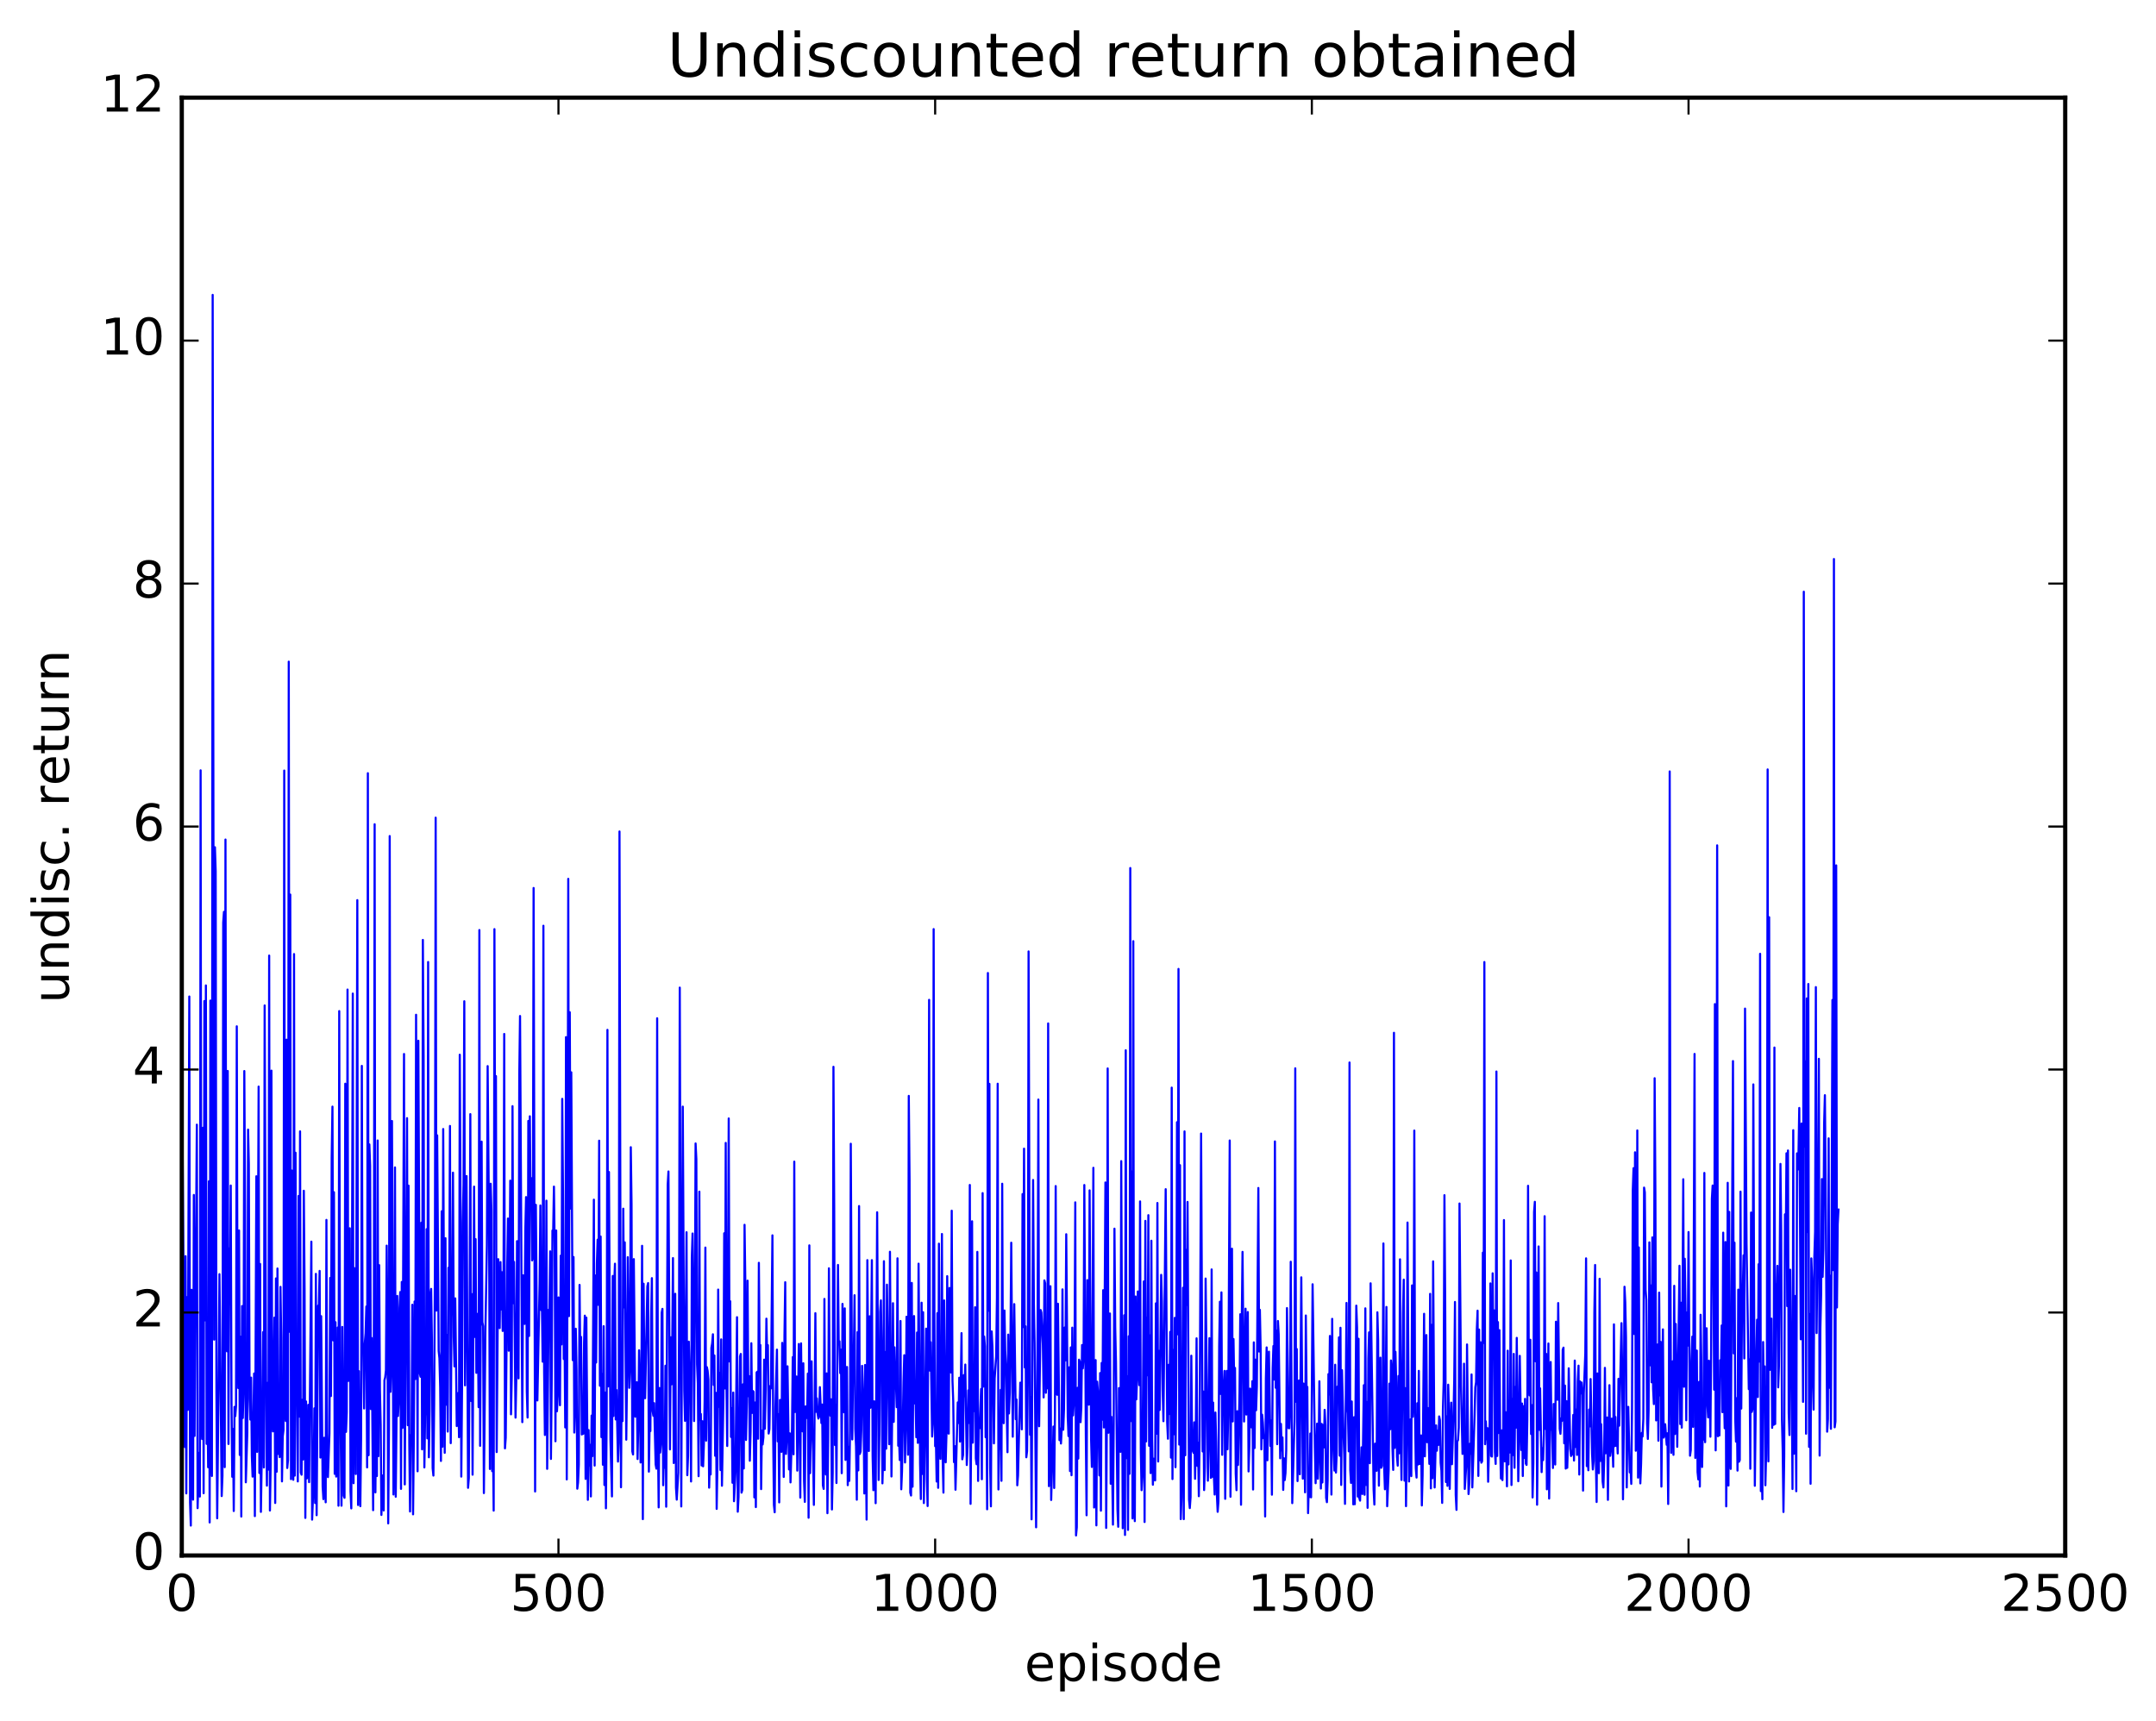 <?xml version="1.0" encoding="utf-8" standalone="no"?>
<!DOCTYPE svg PUBLIC "-//W3C//DTD SVG 1.1//EN"
  "http://www.w3.org/Graphics/SVG/1.1/DTD/svg11.dtd">
<!-- Created with matplotlib (http://matplotlib.org/) -->
<svg height="408pt" version="1.1" viewBox="0 0 511 408" width="511pt" xmlns="http://www.w3.org/2000/svg" xmlns:xlink="http://www.w3.org/1999/xlink">
 <defs>
  <style type="text/css">
*{stroke-linecap:butt;stroke-linejoin:round;stroke-miterlimit:100000;}
  </style>
 </defs>
 <g id="figure_1">
  <g id="patch_1">
   <path d="M 0 408.169 
L 511.954 408.169 
L 511.954 0 
L 0 0 
z
" style="fill:#ffffff;"/>
  </g>
  <g id="axes_1">
   <g id="patch_2">
    <path d="M 43.084 368.742 
L 489.484 368.742 
L 489.484 23.142 
L 43.084 23.142 
z
" style="fill:#ffffff;"/>
   </g>
   <g id="line2d_1">
    <path clip-path="url(#pbbd7b6ceab)" d="M 43.084 356.808 
L 43.262 270.829 
L 43.798 343.037 
L 43.977 297.787 
L 44.155 354.028 
L 44.334 307.497 
L 44.512 334.237 
L 44.869 236.233 
L 45.048 356.141 
L 45.226 361.654 
L 45.405 305.769 
L 45.584 347.628 
L 45.762 355.506 
L 45.941 283.28 
L 46.119 340.396 
L 46.298 303.954 
L 46.476 290.571 
L 46.655 266.617 
L 46.834 357.526 
L 47.191 344.405 
L 47.369 354.771 
L 47.548 182.616 
L 47.726 335.434 
L 47.905 341.133 
L 48.083 267.352 
L 48.262 353.988 
L 48.441 237.312 
L 48.619 313.013 
L 48.798 233.609 
L 48.976 342.282 
L 49.155 328.593 
L 49.333 347.826 
L 49.512 280.034 
L 49.69 360.91 
L 49.869 237.204 
L 50.048 342.426 
L 50.226 349.895 
L 50.405 69.909 
L 50.762 317.573 
L 50.94 200.85 
L 51.119 206.573 
L 51.298 329.89 
L 51.476 359.935 
L 51.833 324.529 
L 52.012 302.053 
L 52.547 354.658 
L 52.726 349.794 
L 52.905 218.715 
L 53.083 216.16 
L 53.262 347.797 
L 53.44 199.024 
L 53.619 301.02 
L 53.797 320.341 
L 53.976 253.886 
L 54.154 342.31 
L 54.333 295.957 
L 54.512 309.128 
L 54.69 281.042 
L 54.869 332.663 
L 55.047 350.086 
L 55.226 338.748 
L 55.404 358.201 
L 55.583 333.521 
L 55.762 335.717 
L 55.94 333.401 
L 56.119 243.301 
L 56.297 317.241 
L 56.476 329.05 
L 56.654 291.69 
L 56.833 344.917 
L 57.011 316.873 
L 57.19 359.515 
L 57.369 309.612 
L 57.547 336.15 
L 57.726 329.739 
L 57.904 253.903 
L 58.083 286.669 
L 58.261 351.395 
L 58.618 339.606 
L 58.797 267.784 
L 58.976 275.919 
L 59.154 331.604 
L 59.333 336.527 
L 59.511 326.578 
L 59.69 345.153 
L 59.868 350.053 
L 60.226 325.605 
L 60.404 359.41 
L 60.761 278.85 
L 60.94 344.186 
L 61.297 257.59 
L 61.475 349.186 
L 61.654 299.639 
L 61.833 358.407 
L 62.19 336.035 
L 62.368 315.793 
L 62.547 347.885 
L 62.725 238.352 
L 63.082 332.435 
L 63.261 352.184 
L 63.44 327.8 
L 63.618 348.384 
L 63.797 226.531 
L 63.975 358.082 
L 64.154 346.956 
L 64.332 253.808 
L 64.511 334.839 
L 64.69 339.326 
L 65.047 312.357 
L 65.225 356.299 
L 65.404 303.068 
L 65.582 348.884 
L 65.761 300.713 
L 65.939 344.671 
L 66.118 337.887 
L 66.297 345.422 
L 66.475 305.069 
L 66.654 317.097 
L 66.832 351.179 
L 67.011 340.529 
L 67.189 339.042 
L 67.368 182.672 
L 67.546 334.346 
L 67.725 336.853 
L 67.904 246.465 
L 68.082 348.006 
L 68.261 346.147 
L 68.439 156.855 
L 68.618 315.708 
L 68.796 212.065 
L 68.975 350.642 
L 69.154 277.481 
L 69.332 339.115 
L 69.511 350.803 
L 69.689 226.171 
L 69.868 349.812 
L 70.046 273.27 
L 70.225 332.123 
L 70.403 332.764 
L 70.582 351.187 
L 70.761 283.519 
L 70.939 335.824 
L 71.118 268.205 
L 71.296 349.074 
L 71.475 349.597 
L 71.653 331.813 
L 71.832 345.991 
L 72.01 282.284 
L 72.189 305.65 
L 72.368 359.839 
L 72.546 332.237 
L 72.725 350.475 
L 72.903 349.723 
L 73.082 333.034 
L 73.26 351.361 
L 73.796 294.349 
L 73.975 360.244 
L 74.332 351.176 
L 74.51 333.859 
L 74.689 356.308 
L 74.867 301.985 
L 75.046 359.195 
L 75.403 309.521 
L 75.582 309.322 
L 75.76 301.285 
L 75.939 345.525 
L 76.117 312.01 
L 76.474 352.418 
L 76.653 355.387 
L 76.832 340.839 
L 77.189 356.134 
L 77.367 289.194 
L 77.546 346.621 
L 77.724 350.156 
L 78.082 339.771 
L 78.26 302.949 
L 78.439 330.948 
L 78.617 274.429 
L 78.796 262.337 
L 78.974 317.76 
L 79.153 282.626 
L 79.331 349.393 
L 79.51 313.44 
L 79.689 350.043 
L 79.867 344.943 
L 80.046 314.699 
L 80.224 356.944 
L 80.403 239.689 
L 80.581 324.227 
L 80.938 356.942 
L 81.117 314.563 
L 81.474 354.577 
L 81.653 355.069 
L 81.831 256.91 
L 82.01 339.444 
L 82.188 334.858 
L 82.367 234.586 
L 82.546 327.364 
L 82.724 323.028 
L 82.903 291.177 
L 83.081 353.529 
L 83.26 357.579 
L 83.617 235.538 
L 83.795 351.604 
L 83.974 300.611 
L 84.331 349.429 
L 84.688 213.386 
L 84.867 356.776 
L 85.045 325.041 
L 85.402 357.06 
L 85.581 341.2 
L 85.76 252.683 
L 85.938 318.143 
L 86.117 320.368 
L 86.295 333.897 
L 86.474 318.223 
L 86.652 316.05 
L 86.831 309.722 
L 87.01 347.865 
L 87.188 183.298 
L 87.367 344.969 
L 87.545 271.297 
L 87.724 276.369 
L 87.902 334.031 
L 88.081 317.186 
L 88.438 358.004 
L 88.617 310.589 
L 88.795 195.399 
L 88.974 353.794 
L 89.152 332.055 
L 89.331 349.912 
L 89.509 270.361 
L 89.688 345.192 
L 89.866 299.914 
L 90.045 329.375 
L 90.224 337.655 
L 90.402 359.129 
L 90.581 349.764 
L 90.938 358.068 
L 91.116 327.213 
L 91.295 326.513 
L 91.474 324.86 
L 91.652 295.293 
L 91.831 314.597 
L 92.009 361.134 
L 92.188 338.72 
L 92.366 198.2 
L 92.545 329.939 
L 92.723 323.706 
L 92.902 265.75 
L 93.259 354.282 
L 93.438 344.376 
L 93.616 276.75 
L 93.795 354.811 
L 93.973 337.379 
L 94.152 307.212 
L 94.33 335.686 
L 94.509 331.98 
L 94.688 310.085 
L 94.866 306.3 
L 95.045 352.954 
L 95.223 303.906 
L 95.402 338.493 
L 95.759 249.864 
L 95.938 351.898 
L 96.473 265.066 
L 96.652 337.856 
L 96.83 281.068 
L 97.009 342.364 
L 97.187 358.317 
L 97.366 340.231 
L 97.545 340.084 
L 97.723 309.309 
L 97.902 358.987 
L 98.08 341.07 
L 98.259 308.543 
L 98.437 326.92 
L 98.616 240.561 
L 98.973 348.778 
L 99.152 246.714 
L 99.509 325.601 
L 99.687 326.373 
L 99.866 289.847 
L 100.044 343.581 
L 100.223 222.82 
L 100.402 250.425 
L 100.58 347.871 
L 100.759 335.52 
L 100.937 334.734 
L 101.116 291.387 
L 101.294 340.981 
L 101.473 228.051 
L 101.651 345.464 
L 101.83 334.541 
L 102.009 307.018 
L 102.187 305.548 
L 102.366 317.507 
L 102.544 348.054 
L 102.723 349.802 
L 102.901 332.756 
L 103.08 300.742 
L 103.258 193.834 
L 103.437 310.685 
L 103.616 269.147 
L 103.973 320.275 
L 104.151 321.986 
L 104.33 328.826 
L 104.508 346.332 
L 104.687 287.147 
L 104.866 342.964 
L 105.044 267.65 
L 105.401 344.404 
L 105.58 293.535 
L 105.758 332.995 
L 105.937 316.476 
L 106.115 339.371 
L 106.294 300.536 
L 106.473 305.923 
L 106.651 266.921 
L 106.83 342.114 
L 107.008 312.196 
L 107.187 303.952 
L 107.365 277.991 
L 107.544 316.925 
L 107.722 323.919 
L 107.901 307.798 
L 108.258 338.06 
L 108.615 330.221 
L 108.794 340.701 
L 108.972 250.036 
L 109.151 285.347 
L 109.33 350.041 
L 109.508 329.258 
L 109.687 289.798 
L 109.865 280.745 
L 110.044 237.36 
L 110.222 328.416 
L 110.579 278.791 
L 110.937 352.702 
L 111.115 350.382 
L 111.294 317.657 
L 111.472 264.117 
L 111.651 332.12 
L 111.829 306.781 
L 112.008 349.59 
L 112.365 281.302 
L 112.544 316.933 
L 112.722 293.748 
L 112.901 325.445 
L 113.079 311.455 
L 113.258 314.505 
L 113.436 333.578 
L 113.615 220.477 
L 113.794 342.745 
L 114.151 270.639 
L 114.329 313.433 
L 114.508 314.394 
L 114.686 353.952 
L 115.043 315.648 
L 115.401 295.263 
L 115.579 252.733 
L 115.936 294.408 
L 116.115 348.242 
L 116.293 280.618 
L 116.472 286.704 
L 116.65 348.747 
L 116.829 340.879 
L 117.008 358.108 
L 117.186 220.26 
L 117.365 283.514 
L 117.543 255.095 
L 117.722 344.227 
L 118.079 298.498 
L 118.258 314.022 
L 118.436 314.836 
L 118.615 299.184 
L 118.793 310.43 
L 118.972 301.594 
L 119.15 315.523 
L 119.329 310.51 
L 119.507 245.114 
L 119.686 343.351 
L 119.865 340.83 
L 120.222 300.071 
L 120.4 288.862 
L 120.579 320.205 
L 120.757 305.524 
L 120.936 279.89 
L 121.114 335.283 
L 121.293 326.301 
L 121.472 262.23 
L 121.65 308.94 
L 121.829 299.149 
L 122.186 336.061 
L 122.364 327.211 
L 122.543 294.228 
L 122.722 303.311 
L 122.9 326.761 
L 123.079 254.739 
L 123.257 240.86 
L 123.614 305.861 
L 123.793 337.135 
L 123.971 302.321 
L 124.15 302.668 
L 124.329 313.847 
L 124.507 291.717 
L 124.686 283.784 
L 124.864 329.865 
L 125.043 336.042 
L 125.221 265.729 
L 125.4 316.703 
L 125.578 264.631 
L 125.757 286.463 
L 125.936 279.296 
L 126.114 298.792 
L 126.293 298.15 
L 126.471 210.509 
L 126.828 353.572 
L 127.007 285.62 
L 127.364 332.001 
L 127.9 304.156 
L 128.078 285.772 
L 128.257 310.576 
L 128.435 308.289 
L 128.614 322.796 
L 128.793 219.461 
L 128.971 325.226 
L 129.15 340.179 
L 129.328 322.386 
L 129.507 284.633 
L 129.685 348.206 
L 130.042 310.502 
L 130.221 310.807 
L 130.4 296.644 
L 130.578 345.855 
L 130.757 327.945 
L 130.935 291.71 
L 131.114 291.846 
L 131.292 281.298 
L 131.471 296.391 
L 131.65 341.663 
L 131.828 291.698 
L 132.007 334.561 
L 132.185 331.01 
L 132.364 307.575 
L 132.721 333.123 
L 132.899 297.676 
L 133.078 318.712 
L 133.257 260.498 
L 133.435 282.309 
L 133.614 322.168 
L 133.792 314.494 
L 133.971 338.388 
L 134.149 245.859 
L 134.328 350.712 
L 134.506 298.955 
L 134.685 208.342 
L 134.864 312 
L 135.042 239.96 
L 135.221 286.506 
L 135.399 254.203 
L 135.756 322.44 
L 135.935 297.988 
L 136.114 339.597 
L 136.292 333.599 
L 136.471 314.995 
L 136.649 324.739 
L 136.828 352.91 
L 137.006 351.401 
L 137.185 347.193 
L 137.363 304.604 
L 137.542 322.764 
L 137.721 316.936 
L 137.899 340.063 
L 138.078 338.617 
L 138.256 339.881 
L 138.435 318.238 
L 138.613 311.894 
L 138.792 350.595 
L 138.97 312.36 
L 139.328 355.554 
L 139.506 339.014 
L 139.685 347.407 
L 139.863 342.511 
L 140.042 354.745 
L 140.22 335.575 
L 140.399 345.196 
L 140.756 284.397 
L 140.935 347.431 
L 141.113 302.37 
L 141.292 322.999 
L 141.47 299.557 
L 141.649 293.878 
L 141.827 309.334 
L 142.006 270.415 
L 142.185 328.499 
L 142.363 293.134 
L 142.542 340.685 
L 142.72 325.701 
L 142.899 347.236 
L 143.077 314.386 
L 143.256 352.04 
L 143.434 330.12 
L 143.613 357.556 
L 143.792 335.37 
L 143.97 244.141 
L 144.149 328.663 
L 144.327 277.841 
L 144.684 341.322 
L 145.042 354.745 
L 145.22 302.478 
L 145.399 335.68 
L 145.577 304.441 
L 145.756 299.577 
L 145.934 336.497 
L 146.113 329.534 
L 146.47 346.484 
L 146.649 341.992 
L 146.827 197.11 
L 147.184 352.569 
L 147.363 322.963 
L 147.541 336.895 
L 147.72 286.536 
L 147.898 309.941 
L 148.077 294.519 
L 148.434 341.289 
L 148.613 326.352 
L 148.791 298.032 
L 149.148 328.999 
L 149.327 324.764 
L 149.506 271.958 
L 149.684 285.447 
L 149.863 344.034 
L 150.041 344.796 
L 150.22 298.492 
L 150.577 335.837 
L 150.755 333.611 
L 150.934 327.672 
L 151.113 345.874 
L 151.291 337.457 
L 151.47 320.102 
L 151.648 327.675 
L 151.827 346.704 
L 152.005 332.123 
L 152.184 295.333 
L 152.362 360.129 
L 152.541 304.323 
L 152.72 324.418 
L 152.898 331.462 
L 153.434 304.952 
L 153.612 304.168 
L 153.791 348.866 
L 153.97 337.818 
L 154.148 339.259 
L 154.327 312.447 
L 154.505 303.001 
L 154.684 334.496 
L 154.862 335.633 
L 155.041 332.629 
L 155.398 347.148 
L 155.577 348.161 
L 155.755 241.388 
L 155.934 339.885 
L 156.112 357.339 
L 156.291 329.045 
L 156.469 344.345 
L 156.648 342.337 
L 156.826 311.204 
L 157.005 310.28 
L 157.184 352.089 
L 157.362 344.932 
L 157.541 347.965 
L 157.719 323.764 
L 157.898 357.181 
L 158.255 280.857 
L 158.434 277.709 
L 158.791 343.593 
L 158.969 317.019 
L 159.148 328.176 
L 159.326 319.689 
L 159.505 298.242 
L 159.683 346.824 
L 159.862 316.799 
L 160.041 306.704 
L 160.219 352.626 
L 160.398 355.507 
L 160.755 349.115 
L 160.933 317.352 
L 161.112 234.125 
L 161.469 357.122 
L 161.826 262.336 
L 162.183 329.781 
L 162.362 336.836 
L 162.719 292.119 
L 162.898 349.711 
L 163.076 345.153 
L 163.255 318.058 
L 163.433 324.914 
L 163.612 325.103 
L 163.79 351.198 
L 163.969 298.205 
L 164.147 292.42 
L 164.326 308.732 
L 164.505 336.879 
L 164.683 313.117 
L 164.862 271.066 
L 165.04 274.775 
L 165.219 323.399 
L 165.397 327.929 
L 165.576 349.944 
L 165.754 282.491 
L 165.933 336.629 
L 166.112 335.202 
L 166.29 347.405 
L 166.469 336.918 
L 166.647 347.606 
L 166.826 342.507 
L 167.004 332.167 
L 167.183 295.752 
L 167.362 341.525 
L 167.54 324.095 
L 167.719 324.973 
L 167.897 327.07 
L 168.076 352.665 
L 168.254 345.473 
L 168.433 349.532 
L 168.611 319.534 
L 168.79 318.484 
L 168.969 316.305 
L 169.147 328.327 
L 169.326 321.326 
L 169.504 345.109 
L 169.683 330.186 
L 169.861 357.701 
L 170.04 347.036 
L 170.218 305.709 
L 170.397 333.5 
L 170.576 325.461 
L 170.754 348.489 
L 170.933 317.516 
L 171.111 352.21 
L 171.468 330.939 
L 171.647 292.363 
L 171.826 329.147 
L 172.004 270.94 
L 172.183 328.098 
L 172.361 342.786 
L 172.718 265.142 
L 172.897 322.758 
L 173.075 308.477 
L 173.254 340.645 
L 173.433 333.811 
L 173.611 351.505 
L 173.79 330.121 
L 173.968 355.878 
L 174.325 348.887 
L 174.682 312.256 
L 174.861 358.368 
L 175.04 354.927 
L 175.397 321.557 
L 175.575 320.969 
L 175.754 353.844 
L 175.932 353.186 
L 176.111 328.16 
L 176.29 348.114 
L 176.468 290.355 
L 176.647 303.779 
L 176.825 341.356 
L 177.004 332.367 
L 177.182 303.594 
L 177.361 330.989 
L 177.539 326.206 
L 177.718 346.284 
L 177.897 339.473 
L 178.075 318.427 
L 178.254 334.946 
L 178.432 329.746 
L 178.611 329.924 
L 178.789 354.978 
L 178.968 332.477 
L 179.146 357.272 
L 179.325 325.354 
L 179.504 325.175 
L 179.682 341.062 
L 179.861 299.365 
L 180.039 321.335 
L 180.218 318.855 
L 180.396 353.01 
L 180.575 339.111 
L 180.754 342.431 
L 180.932 340.739 
L 181.111 322.319 
L 181.289 338.702 
L 181.468 329.631 
L 181.646 312.607 
L 181.825 321.85 
L 182.003 318.883 
L 182.182 339.836 
L 182.361 338.808 
L 182.539 328.567 
L 182.718 329.153 
L 183.075 292.852 
L 183.253 340.154 
L 183.432 356.761 
L 183.61 358.501 
L 183.789 333.634 
L 184.146 319.948 
L 184.325 341.693 
L 184.503 335.228 
L 184.682 356.157 
L 184.86 331.868 
L 185.218 344.176 
L 185.396 318.348 
L 185.575 325.457 
L 185.753 350.124 
L 185.932 316.518 
L 186.11 303.966 
L 186.289 344.671 
L 186.467 340.527 
L 186.646 323.9 
L 187.003 348.337 
L 187.182 339.782 
L 187.36 351.417 
L 187.717 338.564 
L 187.896 321.709 
L 188.074 344.76 
L 188.253 275.378 
L 188.432 334.731 
L 188.789 326.321 
L 188.967 348.629 
L 189.324 318.61 
L 189.682 355.024 
L 189.86 318.453 
L 190.039 335.043 
L 190.217 339.321 
L 190.396 323.179 
L 190.574 351.125 
L 190.753 356.036 
L 190.931 333.39 
L 191.11 335.955 
L 191.289 336.161 
L 191.467 325.628 
L 191.646 359.795 
L 191.824 295.23 
L 192.003 349.226 
L 192.36 322.721 
L 192.538 339.294 
L 192.717 344.28 
L 192.896 356.751 
L 193.253 311.304 
L 193.431 334.69 
L 193.61 331.505 
L 193.788 335.139 
L 193.967 336.289 
L 194.146 335.863 
L 194.324 328.836 
L 194.681 337.346 
L 194.86 332.962 
L 195.038 352.112 
L 195.217 352.96 
L 195.395 307.929 
L 195.574 342.425 
L 195.753 349.541 
L 195.931 325.582 
L 196.11 358.718 
L 196.288 341.531 
L 196.467 300.666 
L 196.645 331.251 
L 196.824 335.619 
L 197.002 331.728 
L 197.181 357.835 
L 197.36 349.144 
L 197.538 252.896 
L 197.717 286.71 
L 197.895 342.559 
L 198.074 333.055 
L 198.252 351.56 
L 198.61 299.871 
L 198.788 318.741 
L 198.967 317.979 
L 199.145 325.507 
L 199.324 319.947 
L 199.502 349.236 
L 199.681 309.102 
L 200.038 334.792 
L 200.217 310.165 
L 200.395 346.09 
L 200.752 324.056 
L 200.931 352.073 
L 201.109 342.987 
L 201.288 351.063 
L 201.466 339.362 
L 201.645 271.142 
L 202.002 341.232 
L 202.181 324.883 
L 202.359 321.23 
L 202.538 307.052 
L 202.716 338.681 
L 202.895 342.868 
L 203.074 355.524 
L 203.252 315.8 
L 203.431 348.573 
L 203.609 285.91 
L 203.788 344.678 
L 203.966 344.093 
L 204.145 339.087 
L 204.323 323.789 
L 204.681 334.888 
L 204.859 354.043 
L 205.038 323.581 
L 205.395 360.238 
L 205.573 298.73 
L 205.93 343.972 
L 206.109 312.045 
L 206.288 333.727 
L 206.645 298.732 
L 206.823 345.133 
L 207.002 353.274 
L 207.18 332.193 
L 207.359 339.849 
L 207.538 356.349 
L 207.895 287.379 
L 208.252 350.839 
L 208.43 339.78 
L 208.609 310.973 
L 208.787 308.267 
L 208.966 320.295 
L 209.145 351.644 
L 209.323 345.26 
L 209.502 298.982 
L 209.68 348.495 
L 209.859 320.512 
L 210.037 343.426 
L 210.216 304.543 
L 210.752 342.37 
L 210.93 296.745 
L 211.287 350.016 
L 211.466 334.573 
L 211.644 308.94 
L 211.823 337.062 
L 212.002 319.405 
L 212.18 326.329 
L 212.359 327.871 
L 212.537 333.586 
L 212.716 298.299 
L 212.894 342.726 
L 213.073 340.65 
L 213.251 346.111 
L 213.43 313.159 
L 213.609 353.054 
L 213.787 348.755 
L 214.144 327.603 
L 214.323 321.274 
L 214.501 346.693 
L 214.68 337.592 
L 214.858 312.147 
L 215.216 344.861 
L 215.394 259.794 
L 215.573 279.554 
L 215.751 353.852 
L 215.93 354.526 
L 216.108 304.137 
L 216.287 352.44 
L 216.466 322.949 
L 216.644 311.986 
L 216.823 332.718 
L 217.001 331.712 
L 217.18 340.723 
L 217.358 315.898 
L 217.537 342.046 
L 217.715 299.57 
L 218.073 346.98 
L 218.251 355.368 
L 218.43 308.821 
L 218.608 349.414 
L 218.787 311.071 
L 218.965 356.318 
L 219.501 314.965 
L 219.68 350.591 
L 219.858 357.023 
L 220.215 237.024 
L 220.394 324.922 
L 220.572 318.194 
L 220.93 340.549 
L 221.108 337.656 
L 221.287 220.254 
L 221.465 313.08 
L 221.644 342.83 
L 221.822 341.343 
L 222.001 351.208 
L 222.179 311.293 
L 222.358 352.702 
L 222.537 294.823 
L 222.715 337.801 
L 222.894 345.84 
L 223.072 328.276 
L 223.251 292.534 
L 223.429 345.955 
L 223.608 353.844 
L 223.786 308.285 
L 224.144 346.66 
L 224.322 340.012 
L 224.501 302.527 
L 224.679 339.684 
L 224.858 339.856 
L 225.036 305.319 
L 225.215 307.659 
L 225.394 325.37 
L 225.572 287.01 
L 225.751 327.376 
L 225.929 332.151 
L 226.108 346.611 
L 226.286 342.81 
L 226.465 353.157 
L 227.001 332.458 
L 227.179 337.343 
L 227.358 326.602 
L 227.536 341.749 
L 227.893 316.034 
L 228.072 345.943 
L 228.25 344.929 
L 228.429 325.996 
L 228.608 330.999 
L 228.786 323.484 
L 229.143 347.296 
L 229.322 342.918 
L 229.5 329.606 
L 229.679 337.329 
L 229.858 280.909 
L 230.036 356.504 
L 230.215 335.524 
L 230.393 289.522 
L 230.572 342 
L 230.75 328.421 
L 230.929 334.518 
L 231.107 309.896 
L 231.286 345.711 
L 231.465 347.108 
L 231.643 296.777 
L 231.822 351.068 
L 232 336.549 
L 232.179 338.571 
L 232.536 329.276 
L 232.714 350.665 
L 232.893 282.845 
L 233.072 328.712 
L 233.25 316.835 
L 233.429 319.148 
L 233.607 340.716 
L 233.786 328.528 
L 233.964 357.79 
L 234.143 230.664 
L 234.322 310.723 
L 234.5 256.938 
L 234.679 347.887 
L 234.857 357.094 
L 235.036 315.628 
L 235.214 319.188 
L 235.393 326.947 
L 235.571 342.163 
L 235.75 326.764 
L 236.107 321.627 
L 236.286 307.606 
L 236.464 256.911 
L 236.643 353.093 
L 236.821 339.748 
L 237 343.489 
L 237.178 329.486 
L 237.357 351.042 
L 237.536 280.62 
L 237.714 329.444 
L 237.893 337.376 
L 238.071 310.671 
L 238.25 320.149 
L 238.428 323.54 
L 238.786 344.26 
L 238.964 316.387 
L 239.143 335.075 
L 239.321 330.239 
L 239.5 317.13 
L 239.678 294.601 
L 240.035 340.584 
L 240.393 309.156 
L 240.75 336.441 
L 240.928 331.76 
L 241.107 352.106 
L 241.285 349.755 
L 241.821 327.776 
L 242 329.751 
L 242.178 338.834 
L 242.357 283.071 
L 242.535 314.606 
L 242.714 272.3 
L 242.892 324.173 
L 243.071 314.419 
L 243.25 345.465 
L 243.428 343.995 
L 243.607 327.214 
L 243.785 225.55 
L 244.142 340.124 
L 244.321 331.165 
L 244.499 360.176 
L 244.857 279.734 
L 245.035 308.2 
L 245.214 318.394 
L 245.571 362.064 
L 245.928 314.31 
L 246.106 260.663 
L 246.285 338.106 
L 246.642 310.553 
L 246.821 311.168 
L 247.178 318.824 
L 247.356 331.273 
L 247.535 303.537 
L 247.714 304.228 
L 247.892 330.174 
L 248.071 320.94 
L 248.249 329.119 
L 248.428 242.616 
L 248.606 352.303 
L 248.963 304.916 
L 249.142 355.583 
L 249.321 348.304 
L 249.499 347.739 
L 249.678 338.184 
L 249.856 352.744 
L 250.035 334.769 
L 250.213 281.172 
L 250.392 330.11 
L 250.57 330.649 
L 250.749 309.065 
L 251.106 341.398 
L 251.285 338.642 
L 251.463 342.199 
L 251.642 338.546 
L 251.82 305.665 
L 251.999 338.935 
L 252.178 334.124 
L 252.356 314.692 
L 252.535 322.506 
L 252.713 292.589 
L 253.07 335.853 
L 253.249 340.438 
L 253.427 324.131 
L 253.606 348.737 
L 253.785 319.421 
L 253.963 349.718 
L 254.142 314.735 
L 254.32 335.539 
L 254.499 332.668 
L 254.677 321.51 
L 254.856 285.036 
L 255.034 363.994 
L 255.213 362.072 
L 255.392 328.997 
L 255.57 345.767 
L 255.749 322.32 
L 255.927 322.813 
L 256.106 337.151 
L 256.284 333.645 
L 256.463 318.852 
L 256.642 324.384 
L 256.82 321.991 
L 256.999 280.921 
L 257.356 340.169 
L 257.534 359.208 
L 257.713 303.476 
L 257.891 332.226 
L 258.07 332.988 
L 258.249 282.19 
L 258.606 341.135 
L 258.784 347.759 
L 259.141 276.843 
L 259.32 357.374 
L 259.498 354.045 
L 259.677 322.427 
L 259.856 361.604 
L 260.034 327.541 
L 260.213 329.721 
L 260.57 349.765 
L 260.748 325.501 
L 260.927 358.12 
L 261.106 323.103 
L 261.284 336.559 
L 261.463 305.855 
L 261.641 338.409 
L 261.998 280.318 
L 262.177 362.212 
L 262.355 333.385 
L 262.534 253.285 
L 262.713 339.647 
L 262.891 333.335 
L 263.07 311.383 
L 263.248 351.736 
L 263.427 335.896 
L 263.784 361.427 
L 263.962 337.381 
L 264.141 291.269 
L 264.32 314.65 
L 264.498 322.854 
L 264.855 357.775 
L 265.034 361.937 
L 265.212 329.053 
L 265.391 330.781 
L 265.57 344.169 
L 265.748 275.258 
L 266.105 362.292 
L 266.462 311.803 
L 266.641 363.88 
L 266.819 248.98 
L 266.998 345.672 
L 267.177 326.242 
L 267.355 362.68 
L 267.534 316.769 
L 267.712 349.379 
L 267.891 205.776 
L 268.069 336.883 
L 268.248 277.728 
L 268.426 359.958 
L 268.605 223.117 
L 268.784 354.358 
L 268.962 360.602 
L 269.141 307.345 
L 269.319 331.744 
L 269.498 326.694 
L 269.676 306.157 
L 269.855 324.15 
L 270.034 328.361 
L 270.212 284.814 
L 270.391 344.096 
L 270.569 353.262 
L 270.748 350.111 
L 271.105 303.775 
L 271.283 360.807 
L 271.462 289.429 
L 271.641 341.707 
L 271.819 312.364 
L 271.998 326.027 
L 272.176 288.07 
L 272.355 342.743 
L 272.533 316.567 
L 272.712 349.207 
L 272.89 294.124 
L 273.069 341.035 
L 273.248 351.97 
L 273.426 345.788 
L 273.605 350.79 
L 273.783 350.943 
L 273.962 308.974 
L 274.14 339.878 
L 274.319 285.184 
L 274.498 346.47 
L 274.676 320.228 
L 274.855 334.255 
L 275.212 302.22 
L 275.39 308.637 
L 275.569 329.702 
L 275.747 336.909 
L 276.283 281.911 
L 276.64 337.179 
L 276.819 341.065 
L 276.997 323.536 
L 277.176 335.2 
L 277.354 315.743 
L 277.533 345.539 
L 277.712 257.832 
L 277.89 350.626 
L 278.069 320.012 
L 278.247 339.996 
L 278.426 312.423 
L 278.604 347.814 
L 278.783 326.856 
L 278.962 266.038 
L 279.14 316.306 
L 279.319 229.696 
L 279.497 342.45 
L 279.676 276.222 
L 279.854 360.116 
L 280.033 355.052 
L 280.39 305.275 
L 280.569 360.127 
L 280.747 268.212 
L 280.926 344.981 
L 281.104 296.302 
L 281.283 309.346 
L 281.461 284.937 
L 281.818 355.483 
L 281.997 357.508 
L 282.176 354.936 
L 282.354 321.386 
L 282.533 340.366 
L 282.711 343.951 
L 282.89 344.43 
L 283.068 337.188 
L 283.247 350.565 
L 283.426 339.225 
L 283.604 317.267 
L 283.783 347.508 
L 283.961 342.011 
L 284.14 354.686 
L 284.318 340.357 
L 284.675 268.724 
L 285.033 344.087 
L 285.211 329.87 
L 285.39 353.238 
L 285.568 347.87 
L 285.747 303.097 
L 286.282 351.015 
L 286.461 341.808 
L 286.64 317.229 
L 286.997 350.349 
L 287.175 300.935 
L 287.354 350.081 
L 287.532 332.5 
L 287.711 349.957 
L 287.89 354.293 
L 288.068 334.849 
L 288.247 341.919 
L 288.425 354.504 
L 288.604 358.391 
L 288.782 355.925 
L 288.961 319.143 
L 289.139 308.584 
L 289.318 330.446 
L 289.497 306.374 
L 289.675 344.883 
L 289.854 327.786 
L 290.032 328.386 
L 290.211 324.99 
L 290.389 355.312 
L 290.746 324.983 
L 290.925 343.568 
L 291.104 335.249 
L 291.461 270.365 
L 291.639 354.817 
L 291.996 296.018 
L 292.175 336.966 
L 292.354 317.429 
L 292.532 328.677 
L 292.711 324.287 
L 292.889 349.361 
L 293.068 353.264 
L 293.246 334.544 
L 293.425 347.278 
L 293.782 330.231 
L 293.961 311.558 
L 294.139 356.715 
L 294.318 313.062 
L 294.496 296.775 
L 294.853 336.985 
L 295.21 310.236 
L 295.389 335.339 
L 295.746 311.035 
L 295.925 348.817 
L 296.103 342.924 
L 296.282 329.191 
L 296.639 338.391 
L 296.818 327.432 
L 296.996 353.103 
L 297.175 318.221 
L 297.353 343.272 
L 297.532 322.32 
L 297.71 334.321 
L 297.889 328.712 
L 298.246 281.628 
L 298.425 320.396 
L 298.603 310.513 
L 298.782 319.498 
L 298.96 343.591 
L 299.139 335.363 
L 299.317 337.276 
L 299.496 340.966 
L 299.674 340.839 
L 299.853 359.497 
L 300.032 326.789 
L 300.21 319.423 
L 300.389 346.174 
L 300.746 320.427 
L 301.103 342.792 
L 301.282 336.737 
L 301.46 354.333 
L 301.639 324.369 
L 301.817 319.088 
L 301.996 327.041 
L 302.174 270.59 
L 302.353 328.986 
L 302.531 315.429 
L 302.71 342.362 
L 302.889 313.157 
L 303.067 316.38 
L 303.424 345.705 
L 303.603 337.556 
L 303.781 343.844 
L 303.96 340.754 
L 304.138 353.199 
L 304.317 345.699 
L 304.496 350.871 
L 304.674 349.22 
L 304.853 343.727 
L 305.031 310.093 
L 305.388 338.556 
L 305.567 338.576 
L 305.746 333.28 
L 305.924 299.112 
L 306.281 356.335 
L 306.817 336.896 
L 306.995 253.257 
L 307.174 332.303 
L 307.353 319.807 
L 307.531 351.109 
L 307.71 330.291 
L 307.888 327.265 
L 308.067 349.485 
L 308.424 302.809 
L 308.781 350.525 
L 308.96 327.992 
L 309.317 353.777 
L 309.495 311.856 
L 309.674 329.778 
L 309.852 328.787 
L 310.031 358.7 
L 310.21 351.524 
L 310.388 354.872 
L 310.567 339.834 
L 310.745 354.957 
L 311.102 304.453 
L 311.638 342.9 
L 311.817 351.607 
L 312.174 337.486 
L 312.352 350.562 
L 312.531 345.026 
L 312.709 327.448 
L 313.066 352.866 
L 313.245 337.553 
L 313.424 351.437 
L 313.602 337.811 
L 313.781 343.13 
L 313.959 334.222 
L 314.138 337.821 
L 314.316 355.086 
L 314.495 356.108 
L 314.674 350.936 
L 314.852 325.751 
L 315.031 330.593 
L 315.209 316.702 
L 315.566 354.303 
L 315.745 312.649 
L 315.923 342.417 
L 316.102 343.483 
L 316.281 348.618 
L 316.459 323.532 
L 316.638 349.091 
L 316.816 344.448 
L 316.995 328.696 
L 317.173 329.759 
L 317.352 317.03 
L 317.53 345.09 
L 317.709 314.768 
L 317.888 352.021 
L 318.066 324.82 
L 318.423 339.602 
L 318.602 344.893 
L 318.78 356.509 
L 319.138 308.877 
L 319.316 333.336 
L 319.495 335.053 
L 319.673 344.051 
L 319.852 251.877 
L 320.03 348.46 
L 320.209 351.532 
L 320.387 332.237 
L 320.745 356.619 
L 320.923 335.965 
L 321.102 356.587 
L 321.459 309.519 
L 321.637 314.683 
L 321.816 354.779 
L 321.994 317.367 
L 322.173 355.12 
L 322.352 355.739 
L 322.709 343.11 
L 322.887 354.168 
L 323.244 328.38 
L 323.423 354.345 
L 323.602 310.16 
L 323.78 352.028 
L 323.959 332.349 
L 324.137 357.448 
L 324.316 322.058 
L 324.494 315.856 
L 324.673 346.865 
L 324.851 304.226 
L 325.566 353.106 
L 325.744 356.67 
L 325.923 342.232 
L 326.101 348.614 
L 326.28 348.66 
L 326.458 311.095 
L 326.637 317.789 
L 326.816 352.192 
L 327.173 321.849 
L 327.351 347.959 
L 327.53 347.507 
L 327.708 334.016 
L 327.887 294.773 
L 328.066 347.76 
L 328.244 353.048 
L 328.601 309.829 
L 328.78 357.066 
L 329.137 348.313 
L 329.315 328.008 
L 329.494 338.826 
L 329.673 322.513 
L 329.851 324.459 
L 330.03 343.131 
L 330.208 348.453 
L 330.387 244.836 
L 330.565 343.243 
L 330.744 320.467 
L 330.922 327.838 
L 331.101 345.305 
L 331.28 347.45 
L 331.458 326.198 
L 331.637 344.515 
L 331.815 298.535 
L 331.994 339.914 
L 332.172 350.841 
L 332.53 311.215 
L 332.708 303.351 
L 332.887 351.005 
L 333.065 329.071 
L 333.244 357.053 
L 333.422 340.907 
L 333.601 289.818 
L 333.958 351.203 
L 334.137 338.275 
L 334.315 336.476 
L 334.494 349.925 
L 334.672 304.72 
L 334.851 335.863 
L 335.029 330.546 
L 335.208 268.015 
L 335.386 334.917 
L 335.565 348.054 
L 335.744 350.271 
L 335.922 332.657 
L 336.101 347.185 
L 336.279 324.981 
L 336.458 347.058 
L 336.636 346.15 
L 336.815 340.289 
L 336.994 356.881 
L 337.172 349.682 
L 337.529 311.45 
L 337.708 345.247 
L 337.886 334.879 
L 338.065 316.49 
L 338.243 341.889 
L 338.422 333.793 
L 338.779 347.028 
L 338.958 306.727 
L 339.136 352.837 
L 339.315 314.069 
L 339.493 350.422 
L 339.672 299.019 
L 340.029 352.619 
L 340.386 337.906 
L 340.565 343.904 
L 340.743 339.147 
L 340.922 342.537 
L 341.1 335.779 
L 341.279 336.639 
L 341.458 346.786 
L 341.636 348.628 
L 341.815 356.276 
L 341.993 334.199 
L 342.172 327.544 
L 342.35 283.332 
L 342.529 308.548 
L 342.707 351.328 
L 342.886 335.765 
L 343.065 352.232 
L 343.243 328.259 
L 343.422 334.381 
L 343.6 352.961 
L 343.957 332.513 
L 344.136 347.109 
L 344.493 335.858 
L 344.672 327.202 
L 344.85 308.644 
L 345.029 354.384 
L 345.207 357.934 
L 345.386 341.736 
L 345.564 341.408 
L 345.743 338.463 
L 345.922 285.306 
L 346.279 328.595 
L 346.636 344.677 
L 346.814 343.658 
L 346.993 323.279 
L 347.171 352.965 
L 347.529 347.249 
L 347.707 318.722 
L 348.064 354.18 
L 348.243 351.609 
L 348.421 342.234 
L 348.6 344.626 
L 348.778 325.827 
L 348.957 352.61 
L 349.493 335.544 
L 349.671 328.891 
L 349.85 327.666 
L 350.028 315.103 
L 350.207 310.708 
L 350.386 349.884 
L 350.564 315.182 
L 350.743 346.175 
L 350.921 318.204 
L 351.1 346.744 
L 351.278 346.42 
L 351.457 296.955 
L 351.635 318.368 
L 351.814 228.063 
L 351.993 342.368 
L 352.171 336.953 
L 352.35 341.187 
L 352.528 338.54 
L 352.707 351.265 
L 353.064 337.299 
L 353.242 304.248 
L 353.421 345.15 
L 353.6 345.296 
L 353.778 301.853 
L 353.957 322.074 
L 354.135 310.634 
L 354.314 344.201 
L 354.492 347.037 
L 354.671 254.016 
L 354.85 345.162 
L 355.028 313.423 
L 355.207 339.712 
L 355.385 315.331 
L 355.564 343.245 
L 355.742 350.506 
L 355.921 339.086 
L 356.099 350.877 
L 356.278 341.367 
L 356.457 289.23 
L 356.635 346.432 
L 356.814 334.76 
L 357.171 352.356 
L 357.349 320.193 
L 357.528 347.152 
L 357.706 332.052 
L 357.885 344.33 
L 358.064 298.801 
L 358.242 352.038 
L 358.421 331.638 
L 358.599 344.948 
L 358.778 320.958 
L 358.956 347.96 
L 359.135 328.781 
L 359.314 338.442 
L 359.492 317.159 
L 359.849 351.141 
L 360.028 342.007 
L 360.206 321.425 
L 360.563 343.738 
L 360.742 332.724 
L 360.921 349.907 
L 361.099 333.352 
L 361.278 345.626 
L 361.456 331.621 
L 361.635 346.943 
L 361.813 347.277 
L 361.992 336.663 
L 362.17 281.109 
L 362.349 324.223 
L 362.528 330.785 
L 362.706 317.612 
L 362.885 339.95 
L 363.063 333.085 
L 363.242 354.984 
L 363.42 346.831 
L 363.599 287.31 
L 363.778 284.906 
L 363.956 322.72 
L 364.135 301.648 
L 364.313 356.711 
L 364.492 336.491 
L 364.67 295.487 
L 364.849 338.966 
L 365.027 329.126 
L 365.385 348.979 
L 365.563 343.303 
L 365.742 346.126 
L 365.92 340.025 
L 366.099 288.314 
L 366.277 338.737 
L 366.456 320.943 
L 366.634 353.058 
L 366.992 318.487 
L 367.17 355.247 
L 367.527 322.874 
L 367.706 338.531 
L 367.884 339.226 
L 368.063 348.007 
L 368.242 332.827 
L 368.599 347.179 
L 368.777 313.327 
L 368.956 313.704 
L 369.134 331.83 
L 369.313 308.907 
L 369.67 338.699 
L 369.849 339.905 
L 370.027 336.239 
L 370.206 336.835 
L 370.384 319.984 
L 370.563 319.474 
L 370.741 342.156 
L 370.92 328.471 
L 371.098 348.142 
L 371.277 332.16 
L 371.456 347.957 
L 371.634 341.389 
L 371.813 324.369 
L 372.17 343.476 
L 372.348 345.166 
L 372.706 344.595 
L 372.884 335.433 
L 373.063 346.241 
L 373.241 322.538 
L 373.42 343.026 
L 373.598 334.148 
L 373.777 344.906 
L 373.955 327.436 
L 374.134 323.746 
L 374.313 349.557 
L 374.491 327.483 
L 374.67 330.315 
L 374.848 327.739 
L 375.027 330.742 
L 375.205 353.362 
L 375.384 330.233 
L 375.741 320.811 
L 375.92 298.31 
L 376.098 347.563 
L 376.277 344.061 
L 376.455 348.541 
L 376.634 334.158 
L 376.812 338.148 
L 376.991 326.915 
L 377.348 344.72 
L 377.527 348.355 
L 377.705 346.388 
L 377.884 311.112 
L 378.062 299.879 
L 378.241 345.694 
L 378.419 356.061 
L 378.598 325.591 
L 378.777 347.666 
L 378.955 349.235 
L 379.134 303.148 
L 379.312 346.33 
L 379.491 337.601 
L 379.848 351.215 
L 380.026 352.619 
L 380.205 346.071 
L 380.384 324.266 
L 380.562 344.515 
L 380.919 336.037 
L 381.098 355.559 
L 381.455 328.37 
L 381.634 345.12 
L 381.812 343.413 
L 381.991 336.307 
L 382.348 347.715 
L 382.526 313.955 
L 382.705 342.826 
L 382.883 335.908 
L 383.062 342.747 
L 383.241 340.669 
L 383.419 344.556 
L 383.598 326.871 
L 383.776 337.982 
L 384.312 313.67 
L 384.49 325.983 
L 384.669 355.426 
L 384.848 339.12 
L 385.026 305.039 
L 385.205 308.724 
L 385.383 316.946 
L 385.562 352.61 
L 385.74 335.512 
L 385.919 333.508 
L 386.276 349.043 
L 386.455 347.858 
L 386.633 351.77 
L 386.812 333.688 
L 386.99 282.254 
L 387.169 276.93 
L 387.347 316.251 
L 387.526 273.169 
L 387.705 343.91 
L 387.883 340.939 
L 388.062 267.977 
L 388.24 350.283 
L 388.419 295.72 
L 388.597 337.079 
L 388.776 351.652 
L 388.954 347.095 
L 389.133 339.679 
L 389.312 340.542 
L 389.49 336.324 
L 389.669 281.535 
L 389.847 282.675 
L 390.026 305.751 
L 390.204 308.209 
L 390.383 337.431 
L 390.562 341.112 
L 390.74 334.342 
L 390.919 294.513 
L 391.097 323.659 
L 391.276 304.727 
L 391.454 327.69 
L 391.633 293.333 
L 391.811 329.245 
L 391.99 332.855 
L 392.169 255.606 
L 392.347 282.714 
L 392.526 336.726 
L 392.704 332.095 
L 392.883 318.718 
L 393.061 341.533 
L 393.24 306.433 
L 393.418 330.807 
L 393.597 318.098 
L 393.776 352.413 
L 394.133 315.144 
L 394.311 340.795 
L 394.49 340.159 
L 394.668 337.629 
L 395.026 342.508 
L 395.204 339.776 
L 395.383 356.536 
L 395.561 334.677 
L 395.74 182.878 
L 395.918 302.976 
L 396.097 344.41 
L 396.454 322.708 
L 396.633 344.882 
L 396.811 304.818 
L 396.99 339.948 
L 397.168 313.851 
L 397.347 324.592 
L 397.525 342.983 
L 397.882 313.449 
L 398.061 300.06 
L 398.24 337.59 
L 398.418 308.825 
L 398.597 338.432 
L 398.954 279.556 
L 399.132 328.74 
L 399.311 298.407 
L 399.49 310.656 
L 399.668 336.685 
L 399.847 311.136 
L 400.025 318.993 
L 400.204 292.07 
L 400.561 345.088 
L 400.739 343.755 
L 400.918 322.614 
L 401.097 316.859 
L 401.275 338.26 
L 401.632 249.85 
L 401.811 345.621 
L 401.989 323.19 
L 402.168 320.163 
L 402.346 348.951 
L 402.525 350.711 
L 402.704 327.591 
L 402.882 352.4 
L 403.061 311.682 
L 403.239 322.785 
L 403.418 347.763 
L 403.596 338.127 
L 403.775 341.286 
L 403.954 278.058 
L 404.132 341.884 
L 404.311 317.035 
L 404.489 314.877 
L 404.668 332.764 
L 404.846 336.003 
L 405.025 322.57 
L 405.203 327.935 
L 405.382 340.585 
L 405.561 319.796 
L 405.739 284.192 
L 405.918 281.042 
L 406.096 296.668 
L 406.275 329.438 
L 406.453 238.034 
L 406.632 343.825 
L 406.81 315.386 
L 406.989 200.402 
L 407.168 340.467 
L 407.346 337.17 
L 407.525 340.287 
L 407.703 322.46 
L 407.882 325.86 
L 408.06 314.215 
L 408.239 334.771 
L 408.418 292.216 
L 408.596 329.96 
L 408.775 338.583 
L 408.953 294.438 
L 409.132 357.099 
L 409.31 337.886 
L 409.489 280.399 
L 409.667 352.168 
L 409.846 287.29 
L 410.025 344.27 
L 410.203 348.213 
L 410.739 251.542 
L 410.917 320.834 
L 411.096 294.588 
L 411.274 336.308 
L 411.453 341.754 
L 411.632 331.449 
L 411.81 348.621 
L 411.989 305.726 
L 412.167 346.524 
L 412.346 346.121 
L 412.524 282.492 
L 412.703 333.917 
L 412.882 309.25 
L 413.06 306.545 
L 413.239 297.594 
L 413.417 322.038 
L 413.596 239.102 
L 413.953 294.827 
L 414.489 329.31 
L 414.667 322.26 
L 414.846 348.181 
L 415.024 287.447 
L 415.203 334.714 
L 415.381 334.024 
L 415.56 257.072 
L 415.917 352.218 
L 416.274 321.405 
L 416.453 312.86 
L 416.631 331.181 
L 416.81 299.699 
L 416.988 322.78 
L 417.167 226.113 
L 417.346 353.484 
L 417.524 346.233 
L 417.703 355.399 
L 417.881 318.142 
L 418.06 331.042 
L 418.238 323.916 
L 418.417 352.097 
L 418.595 344.777 
L 418.774 328.154 
L 418.953 182.403 
L 419.131 346.439 
L 419.31 217.44 
L 419.488 324.734 
L 419.845 312.601 
L 420.024 338.485 
L 420.202 329.691 
L 420.381 337.782 
L 420.56 248.333 
L 420.738 337.577 
L 420.917 304.448 
L 421.095 308.503 
L 421.274 300.079 
L 421.452 328.894 
L 421.631 323.922 
L 421.988 275.92 
L 422.167 291.801 
L 422.345 336.428 
L 422.524 343.716 
L 422.702 358.431 
L 422.881 345.219 
L 423.059 287.87 
L 423.238 297.089 
L 423.417 273.398 
L 423.595 309.628 
L 423.774 272.738 
L 423.952 334.959 
L 424.131 340.186 
L 424.309 300.995 
L 424.488 319.905 
L 424.666 326.702 
L 424.845 352.984 
L 425.024 267.93 
L 425.202 344.617 
L 425.381 307.211 
L 425.738 353.511 
L 425.916 273.42 
L 426.095 277.266 
L 426.274 273.193 
L 426.452 262.655 
L 426.809 317.497 
L 426.988 266.348 
L 427.345 332.323 
L 427.523 140.272 
L 427.702 271.83 
L 427.881 251.602 
L 428.059 339.875 
L 428.238 236.688 
L 428.416 292.068 
L 428.595 233.271 
L 428.773 343.001 
L 428.952 311.504 
L 429.13 351.742 
L 429.309 298.318 
L 429.488 303 
L 429.666 327.229 
L 429.845 334.163 
L 430.023 297.903 
L 430.202 292.011 
L 430.38 234.006 
L 430.559 316.019 
L 430.916 280.852 
L 431.095 251.007 
L 431.273 345.061 
L 431.452 314.906 
L 431.63 307.037 
L 431.809 279.511 
L 431.987 302.69 
L 432.166 296.203 
L 432.345 266.329 
L 432.523 259.628 
L 432.702 280.691 
L 433.059 339.393 
L 433.237 336.395 
L 433.416 269.858 
L 433.594 328.983 
L 433.773 302.419 
L 433.952 338.717 
L 434.309 237.063 
L 434.487 301.1 
L 434.666 132.522 
L 434.844 338.359 
L 435.023 336.966 
L 435.202 205.147 
L 435.38 309.95 
L 435.559 290.22 
L 435.737 286.747 
L 435.737 286.747 
" style="fill:none;stroke:#0000ff;stroke-linecap:square;stroke-width:0.5;"/>
   </g>
   <g id="patch_3">
    <path d="M 43.084 368.742 
L 489.484 368.742 
" style="fill:none;stroke:#000000;stroke-linecap:square;stroke-linejoin:miter;"/>
   </g>
   <g id="patch_4">
    <path d="M 43.084 23.142 
L 489.484 23.142 
" style="fill:none;stroke:#000000;stroke-linecap:square;stroke-linejoin:miter;"/>
   </g>
   <g id="patch_5">
    <path d="M 489.484 368.742 
L 489.484 23.142 
" style="fill:none;stroke:#000000;stroke-linecap:square;stroke-linejoin:miter;"/>
   </g>
   <g id="patch_6">
    <path d="M 43.084 368.742 
L 43.084 23.142 
" style="fill:none;stroke:#000000;stroke-linecap:square;stroke-linejoin:miter;"/>
   </g>
   <g id="matplotlib.axis_1">
    <g id="xtick_1">
     <g id="line2d_2">
      <defs>
       <path d="M 0 0 
L 0 -4 
" id="mf16fed02b7" style="stroke:#000000;stroke-width:0.5;"/>
      </defs>
      <g>
       <use style="stroke:#000000;stroke-width:0.5;" x="43.084" xlink:href="#mf16fed02b7" y="368.742"/>
      </g>
     </g>
     <g id="line2d_3">
      <defs>
       <path d="M 0 0 
L 0 4 
" id="m581918df62" style="stroke:#000000;stroke-width:0.5;"/>
      </defs>
      <g>
       <use style="stroke:#000000;stroke-width:0.5;" x="43.084" xlink:href="#m581918df62" y="23.142"/>
      </g>
     </g>
     <g id="text_1">
      <!-- 0 -->
      <defs>
       <path d="M 31.781 66.406 
Q 24.172 66.406 20.328 58.906 
Q 16.5 51.422 16.5 36.375 
Q 16.5 21.391 20.328 13.891 
Q 24.172 6.391 31.781 6.391 
Q 39.453 6.391 43.281 13.891 
Q 47.125 21.391 47.125 36.375 
Q 47.125 51.422 43.281 58.906 
Q 39.453 66.406 31.781 66.406 
M 31.781 74.219 
Q 44.047 74.219 50.516 64.516 
Q 56.984 54.828 56.984 36.375 
Q 56.984 17.969 50.516 8.266 
Q 44.047 -1.422 31.781 -1.422 
Q 19.531 -1.422 13.062 8.266 
Q 6.594 17.969 6.594 36.375 
Q 6.594 54.828 13.062 64.516 
Q 19.531 74.219 31.781 74.219 
" id="BitstreamVeraSans-Roman-30"/>
      </defs>
      <g transform="translate(39.266 381.86)scale(0.12 -0.12)">
       <use xlink:href="#BitstreamVeraSans-Roman-30"/>
      </g>
     </g>
    </g>
    <g id="xtick_2">
     <g id="line2d_4">
      <g>
       <use style="stroke:#000000;stroke-width:0.5;" x="132.364" xlink:href="#mf16fed02b7" y="368.742"/>
      </g>
     </g>
     <g id="line2d_5">
      <g>
       <use style="stroke:#000000;stroke-width:0.5;" x="132.364" xlink:href="#m581918df62" y="23.142"/>
      </g>
     </g>
     <g id="text_2">
      <!-- 500 -->
      <defs>
       <path d="M 10.797 72.906 
L 49.516 72.906 
L 49.516 64.594 
L 19.828 64.594 
L 19.828 46.734 
Q 21.969 47.469 24.109 47.828 
Q 26.266 48.188 28.422 48.188 
Q 40.625 48.188 47.75 41.5 
Q 54.891 34.812 54.891 23.391 
Q 54.891 11.625 47.562 5.094 
Q 40.234 -1.422 26.906 -1.422 
Q 22.312 -1.422 17.547 -0.641 
Q 12.797 0.141 7.719 1.703 
L 7.719 11.625 
Q 12.109 9.234 16.797 8.062 
Q 21.484 6.891 26.703 6.891 
Q 35.156 6.891 40.078 11.328 
Q 45.016 15.766 45.016 23.391 
Q 45.016 31 40.078 35.438 
Q 35.156 39.891 26.703 39.891 
Q 22.75 39.891 18.812 39.016 
Q 14.891 38.141 10.797 36.281 
z
" id="BitstreamVeraSans-Roman-35"/>
      </defs>
      <g transform="translate(120.911 381.86)scale(0.12 -0.12)">
       <use xlink:href="#BitstreamVeraSans-Roman-35"/>
       <use x="63.623" xlink:href="#BitstreamVeraSans-Roman-30"/>
       <use x="127.246" xlink:href="#BitstreamVeraSans-Roman-30"/>
      </g>
     </g>
    </g>
    <g id="xtick_3">
     <g id="line2d_6">
      <g>
       <use style="stroke:#000000;stroke-width:0.5;" x="221.644" xlink:href="#mf16fed02b7" y="368.742"/>
      </g>
     </g>
     <g id="line2d_7">
      <g>
       <use style="stroke:#000000;stroke-width:0.5;" x="221.644" xlink:href="#m581918df62" y="23.142"/>
      </g>
     </g>
     <g id="text_3">
      <!-- 1000 -->
      <defs>
       <path d="M 12.406 8.297 
L 28.516 8.297 
L 28.516 63.922 
L 10.984 60.406 
L 10.984 69.391 
L 28.422 72.906 
L 38.281 72.906 
L 38.281 8.297 
L 54.391 8.297 
L 54.391 0 
L 12.406 0 
z
" id="BitstreamVeraSans-Roman-31"/>
      </defs>
      <g transform="translate(206.374 381.86)scale(0.12 -0.12)">
       <use xlink:href="#BitstreamVeraSans-Roman-31"/>
       <use x="63.623" xlink:href="#BitstreamVeraSans-Roman-30"/>
       <use x="127.246" xlink:href="#BitstreamVeraSans-Roman-30"/>
       <use x="190.869" xlink:href="#BitstreamVeraSans-Roman-30"/>
      </g>
     </g>
    </g>
    <g id="xtick_4">
     <g id="line2d_8">
      <g>
       <use style="stroke:#000000;stroke-width:0.5;" x="310.924" xlink:href="#mf16fed02b7" y="368.742"/>
      </g>
     </g>
     <g id="line2d_9">
      <g>
       <use style="stroke:#000000;stroke-width:0.5;" x="310.924" xlink:href="#m581918df62" y="23.142"/>
      </g>
     </g>
     <g id="text_4">
      <!-- 1500 -->
      <g transform="translate(295.654 381.86)scale(0.12 -0.12)">
       <use xlink:href="#BitstreamVeraSans-Roman-31"/>
       <use x="63.623" xlink:href="#BitstreamVeraSans-Roman-35"/>
       <use x="127.246" xlink:href="#BitstreamVeraSans-Roman-30"/>
       <use x="190.869" xlink:href="#BitstreamVeraSans-Roman-30"/>
      </g>
     </g>
    </g>
    <g id="xtick_5">
     <g id="line2d_10">
      <g>
       <use style="stroke:#000000;stroke-width:0.5;" x="400.204" xlink:href="#mf16fed02b7" y="368.742"/>
      </g>
     </g>
     <g id="line2d_11">
      <g>
       <use style="stroke:#000000;stroke-width:0.5;" x="400.204" xlink:href="#m581918df62" y="23.142"/>
      </g>
     </g>
     <g id="text_5">
      <!-- 2000 -->
      <defs>
       <path d="M 19.188 8.297 
L 53.609 8.297 
L 53.609 0 
L 7.328 0 
L 7.328 8.297 
Q 12.938 14.109 22.625 23.891 
Q 32.328 33.688 34.812 36.531 
Q 39.547 41.844 41.422 45.531 
Q 43.312 49.219 43.312 52.781 
Q 43.312 58.594 39.234 62.25 
Q 35.156 65.922 28.609 65.922 
Q 23.969 65.922 18.812 64.312 
Q 13.672 62.703 7.812 59.422 
L 7.812 69.391 
Q 13.766 71.781 18.938 73 
Q 24.125 74.219 28.422 74.219 
Q 39.75 74.219 46.484 68.547 
Q 53.219 62.891 53.219 53.422 
Q 53.219 48.922 51.531 44.891 
Q 49.859 40.875 45.406 35.406 
Q 44.188 33.984 37.641 27.219 
Q 31.109 20.453 19.188 8.297 
" id="BitstreamVeraSans-Roman-32"/>
      </defs>
      <g transform="translate(384.934 381.86)scale(0.12 -0.12)">
       <use xlink:href="#BitstreamVeraSans-Roman-32"/>
       <use x="63.623" xlink:href="#BitstreamVeraSans-Roman-30"/>
       <use x="127.246" xlink:href="#BitstreamVeraSans-Roman-30"/>
       <use x="190.869" xlink:href="#BitstreamVeraSans-Roman-30"/>
      </g>
     </g>
    </g>
    <g id="xtick_6">
     <g id="line2d_12">
      <g>
       <use style="stroke:#000000;stroke-width:0.5;" x="489.484" xlink:href="#mf16fed02b7" y="368.742"/>
      </g>
     </g>
     <g id="line2d_13">
      <g>
       <use style="stroke:#000000;stroke-width:0.5;" x="489.484" xlink:href="#m581918df62" y="23.142"/>
      </g>
     </g>
     <g id="text_6">
      <!-- 2500 -->
      <g transform="translate(474.214 381.86)scale(0.12 -0.12)">
       <use xlink:href="#BitstreamVeraSans-Roman-32"/>
       <use x="63.623" xlink:href="#BitstreamVeraSans-Roman-35"/>
       <use x="127.246" xlink:href="#BitstreamVeraSans-Roman-30"/>
       <use x="190.869" xlink:href="#BitstreamVeraSans-Roman-30"/>
      </g>
     </g>
    </g>
    <g id="text_7">
     <!-- episode -->
     <defs>
      <path d="M 18.109 8.203 
L 18.109 -20.797 
L 9.078 -20.797 
L 9.078 54.688 
L 18.109 54.688 
L 18.109 46.391 
Q 20.953 51.266 25.266 53.625 
Q 29.594 56 35.594 56 
Q 45.562 56 51.781 48.094 
Q 58.016 40.188 58.016 27.297 
Q 58.016 14.406 51.781 6.484 
Q 45.562 -1.422 35.594 -1.422 
Q 29.594 -1.422 25.266 0.953 
Q 20.953 3.328 18.109 8.203 
M 48.688 27.297 
Q 48.688 37.203 44.609 42.844 
Q 40.531 48.484 33.406 48.484 
Q 26.266 48.484 22.188 42.844 
Q 18.109 37.203 18.109 27.297 
Q 18.109 17.391 22.188 11.75 
Q 26.266 6.109 33.406 6.109 
Q 40.531 6.109 44.609 11.75 
Q 48.688 17.391 48.688 27.297 
" id="BitstreamVeraSans-Roman-70"/>
      <path d="M 30.609 48.391 
Q 23.391 48.391 19.188 42.75 
Q 14.984 37.109 14.984 27.297 
Q 14.984 17.484 19.156 11.844 
Q 23.344 6.203 30.609 6.203 
Q 37.797 6.203 41.984 11.859 
Q 46.188 17.531 46.188 27.297 
Q 46.188 37.016 41.984 42.703 
Q 37.797 48.391 30.609 48.391 
M 30.609 56 
Q 42.328 56 49.016 48.375 
Q 55.719 40.766 55.719 27.297 
Q 55.719 13.875 49.016 6.219 
Q 42.328 -1.422 30.609 -1.422 
Q 18.844 -1.422 12.172 6.219 
Q 5.516 13.875 5.516 27.297 
Q 5.516 40.766 12.172 48.375 
Q 18.844 56 30.609 56 
" id="BitstreamVeraSans-Roman-6f"/>
      <path d="M 9.422 54.688 
L 18.406 54.688 
L 18.406 0 
L 9.422 0 
z
M 9.422 75.984 
L 18.406 75.984 
L 18.406 64.594 
L 9.422 64.594 
z
" id="BitstreamVeraSans-Roman-69"/>
      <path d="M 45.406 46.391 
L 45.406 75.984 
L 54.391 75.984 
L 54.391 0 
L 45.406 0 
L 45.406 8.203 
Q 42.578 3.328 38.25 0.953 
Q 33.938 -1.422 27.875 -1.422 
Q 17.969 -1.422 11.734 6.484 
Q 5.516 14.406 5.516 27.297 
Q 5.516 40.188 11.734 48.094 
Q 17.969 56 27.875 56 
Q 33.938 56 38.25 53.625 
Q 42.578 51.266 45.406 46.391 
M 14.797 27.297 
Q 14.797 17.391 18.875 11.75 
Q 22.953 6.109 30.078 6.109 
Q 37.203 6.109 41.297 11.75 
Q 45.406 17.391 45.406 27.297 
Q 45.406 37.203 41.297 42.844 
Q 37.203 48.484 30.078 48.484 
Q 22.953 48.484 18.875 42.844 
Q 14.797 37.203 14.797 27.297 
" id="BitstreamVeraSans-Roman-64"/>
      <path d="M 44.281 53.078 
L 44.281 44.578 
Q 40.484 46.531 36.375 47.5 
Q 32.281 48.484 27.875 48.484 
Q 21.188 48.484 17.844 46.438 
Q 14.5 44.391 14.5 40.281 
Q 14.5 37.156 16.891 35.375 
Q 19.281 33.594 26.516 31.984 
L 29.594 31.297 
Q 39.156 29.25 43.188 25.516 
Q 47.219 21.781 47.219 15.094 
Q 47.219 7.469 41.188 3.016 
Q 35.156 -1.422 24.609 -1.422 
Q 20.219 -1.422 15.453 -0.562 
Q 10.688 0.297 5.422 2 
L 5.422 11.281 
Q 10.406 8.688 15.234 7.391 
Q 20.062 6.109 24.812 6.109 
Q 31.156 6.109 34.562 8.281 
Q 37.984 10.453 37.984 14.406 
Q 37.984 18.062 35.516 20.016 
Q 33.062 21.969 24.703 23.781 
L 21.578 24.516 
Q 13.234 26.266 9.516 29.906 
Q 5.812 33.547 5.812 39.891 
Q 5.812 47.609 11.281 51.797 
Q 16.75 56 26.812 56 
Q 31.781 56 36.172 55.266 
Q 40.578 54.547 44.281 53.078 
" id="BitstreamVeraSans-Roman-73"/>
      <path d="M 56.203 29.594 
L 56.203 25.203 
L 14.891 25.203 
Q 15.484 15.922 20.484 11.062 
Q 25.484 6.203 34.422 6.203 
Q 39.594 6.203 44.453 7.469 
Q 49.312 8.734 54.109 11.281 
L 54.109 2.781 
Q 49.266 0.734 44.188 -0.344 
Q 39.109 -1.422 33.891 -1.422 
Q 20.797 -1.422 13.156 6.188 
Q 5.516 13.812 5.516 26.812 
Q 5.516 40.234 12.766 48.109 
Q 20.016 56 32.328 56 
Q 43.359 56 49.781 48.891 
Q 56.203 41.797 56.203 29.594 
M 47.219 32.234 
Q 47.125 39.594 43.094 43.984 
Q 39.062 48.391 32.422 48.391 
Q 24.906 48.391 20.391 44.141 
Q 15.875 39.891 15.188 32.172 
z
" id="BitstreamVeraSans-Roman-65"/>
     </defs>
     <g transform="translate(242.818 398.474)scale(0.12 -0.12)">
      <use xlink:href="#BitstreamVeraSans-Roman-65"/>
      <use x="61.523" xlink:href="#BitstreamVeraSans-Roman-70"/>
      <use x="125.0" xlink:href="#BitstreamVeraSans-Roman-69"/>
      <use x="152.783" xlink:href="#BitstreamVeraSans-Roman-73"/>
      <use x="204.883" xlink:href="#BitstreamVeraSans-Roman-6f"/>
      <use x="266.064" xlink:href="#BitstreamVeraSans-Roman-64"/>
      <use x="329.541" xlink:href="#BitstreamVeraSans-Roman-65"/>
     </g>
    </g>
   </g>
   <g id="matplotlib.axis_2">
    <g id="ytick_1">
     <g id="line2d_14">
      <defs>
       <path d="M 0 0 
L 4 0 
" id="mada0674ae2" style="stroke:#000000;stroke-width:0.5;"/>
      </defs>
      <g>
       <use style="stroke:#000000;stroke-width:0.5;" x="43.084" xlink:href="#mada0674ae2" y="368.742"/>
      </g>
     </g>
     <g id="line2d_15">
      <defs>
       <path d="M 0 0 
L -4 0 
" id="m4f75c7e097" style="stroke:#000000;stroke-width:0.5;"/>
      </defs>
      <g>
       <use style="stroke:#000000;stroke-width:0.5;" x="489.484" xlink:href="#m4f75c7e097" y="368.742"/>
      </g>
     </g>
     <g id="text_8">
      <!-- 0 -->
      <g transform="translate(31.449 372.053)scale(0.12 -0.12)">
       <use xlink:href="#BitstreamVeraSans-Roman-30"/>
      </g>
     </g>
    </g>
    <g id="ytick_2">
     <g id="line2d_16">
      <g>
       <use style="stroke:#000000;stroke-width:0.5;" x="43.084" xlink:href="#mada0674ae2" y="311.142"/>
      </g>
     </g>
     <g id="line2d_17">
      <g>
       <use style="stroke:#000000;stroke-width:0.5;" x="489.484" xlink:href="#m4f75c7e097" y="311.142"/>
      </g>
     </g>
     <g id="text_9">
      <!-- 2 -->
      <g transform="translate(31.449 314.453)scale(0.12 -0.12)">
       <use xlink:href="#BitstreamVeraSans-Roman-32"/>
      </g>
     </g>
    </g>
    <g id="ytick_3">
     <g id="line2d_18">
      <g>
       <use style="stroke:#000000;stroke-width:0.5;" x="43.084" xlink:href="#mada0674ae2" y="253.542"/>
      </g>
     </g>
     <g id="line2d_19">
      <g>
       <use style="stroke:#000000;stroke-width:0.5;" x="489.484" xlink:href="#m4f75c7e097" y="253.542"/>
      </g>
     </g>
     <g id="text_10">
      <!-- 4 -->
      <defs>
       <path d="M 37.797 64.312 
L 12.891 25.391 
L 37.797 25.391 
z
M 35.203 72.906 
L 47.609 72.906 
L 47.609 25.391 
L 58.016 25.391 
L 58.016 17.188 
L 47.609 17.188 
L 47.609 0 
L 37.797 0 
L 37.797 17.188 
L 4.891 17.188 
L 4.891 26.703 
z
" id="BitstreamVeraSans-Roman-34"/>
      </defs>
      <g transform="translate(31.449 256.853)scale(0.12 -0.12)">
       <use xlink:href="#BitstreamVeraSans-Roman-34"/>
      </g>
     </g>
    </g>
    <g id="ytick_4">
     <g id="line2d_20">
      <g>
       <use style="stroke:#000000;stroke-width:0.5;" x="43.084" xlink:href="#mada0674ae2" y="195.942"/>
      </g>
     </g>
     <g id="line2d_21">
      <g>
       <use style="stroke:#000000;stroke-width:0.5;" x="489.484" xlink:href="#m4f75c7e097" y="195.942"/>
      </g>
     </g>
     <g id="text_11">
      <!-- 6 -->
      <defs>
       <path d="M 33.016 40.375 
Q 26.375 40.375 22.484 35.828 
Q 18.609 31.297 18.609 23.391 
Q 18.609 15.531 22.484 10.953 
Q 26.375 6.391 33.016 6.391 
Q 39.656 6.391 43.531 10.953 
Q 47.406 15.531 47.406 23.391 
Q 47.406 31.297 43.531 35.828 
Q 39.656 40.375 33.016 40.375 
M 52.594 71.297 
L 52.594 62.312 
Q 48.875 64.062 45.094 64.984 
Q 41.312 65.922 37.594 65.922 
Q 27.828 65.922 22.672 59.328 
Q 17.531 52.734 16.797 39.406 
Q 19.672 43.656 24.016 45.922 
Q 28.375 48.188 33.594 48.188 
Q 44.578 48.188 50.953 41.516 
Q 57.328 34.859 57.328 23.391 
Q 57.328 12.156 50.688 5.359 
Q 44.047 -1.422 33.016 -1.422 
Q 20.359 -1.422 13.672 8.266 
Q 6.984 17.969 6.984 36.375 
Q 6.984 53.656 15.188 63.938 
Q 23.391 74.219 37.203 74.219 
Q 40.922 74.219 44.703 73.484 
Q 48.484 72.75 52.594 71.297 
" id="BitstreamVeraSans-Roman-36"/>
      </defs>
      <g transform="translate(31.449 199.253)scale(0.12 -0.12)">
       <use xlink:href="#BitstreamVeraSans-Roman-36"/>
      </g>
     </g>
    </g>
    <g id="ytick_5">
     <g id="line2d_22">
      <g>
       <use style="stroke:#000000;stroke-width:0.5;" x="43.084" xlink:href="#mada0674ae2" y="138.342"/>
      </g>
     </g>
     <g id="line2d_23">
      <g>
       <use style="stroke:#000000;stroke-width:0.5;" x="489.484" xlink:href="#m4f75c7e097" y="138.342"/>
      </g>
     </g>
     <g id="text_12">
      <!-- 8 -->
      <defs>
       <path d="M 31.781 34.625 
Q 24.75 34.625 20.719 30.859 
Q 16.703 27.094 16.703 20.516 
Q 16.703 13.922 20.719 10.156 
Q 24.75 6.391 31.781 6.391 
Q 38.812 6.391 42.859 10.172 
Q 46.922 13.969 46.922 20.516 
Q 46.922 27.094 42.891 30.859 
Q 38.875 34.625 31.781 34.625 
M 21.922 38.812 
Q 15.578 40.375 12.031 44.719 
Q 8.5 49.078 8.5 55.328 
Q 8.5 64.062 14.719 69.141 
Q 20.953 74.219 31.781 74.219 
Q 42.672 74.219 48.875 69.141 
Q 55.078 64.062 55.078 55.328 
Q 55.078 49.078 51.531 44.719 
Q 48 40.375 41.703 38.812 
Q 48.828 37.156 52.797 32.312 
Q 56.781 27.484 56.781 20.516 
Q 56.781 9.906 50.312 4.234 
Q 43.844 -1.422 31.781 -1.422 
Q 19.734 -1.422 13.25 4.234 
Q 6.781 9.906 6.781 20.516 
Q 6.781 27.484 10.781 32.312 
Q 14.797 37.156 21.922 38.812 
M 18.312 54.391 
Q 18.312 48.734 21.844 45.562 
Q 25.391 42.391 31.781 42.391 
Q 38.141 42.391 41.719 45.562 
Q 45.312 48.734 45.312 54.391 
Q 45.312 60.062 41.719 63.234 
Q 38.141 66.406 31.781 66.406 
Q 25.391 66.406 21.844 63.234 
Q 18.312 60.062 18.312 54.391 
" id="BitstreamVeraSans-Roman-38"/>
      </defs>
      <g transform="translate(31.449 141.653)scale(0.12 -0.12)">
       <use xlink:href="#BitstreamVeraSans-Roman-38"/>
      </g>
     </g>
    </g>
    <g id="ytick_6">
     <g id="line2d_24">
      <g>
       <use style="stroke:#000000;stroke-width:0.5;" x="43.084" xlink:href="#mada0674ae2" y="80.742"/>
      </g>
     </g>
     <g id="line2d_25">
      <g>
       <use style="stroke:#000000;stroke-width:0.5;" x="489.484" xlink:href="#m4f75c7e097" y="80.742"/>
      </g>
     </g>
     <g id="text_13">
      <!-- 10 -->
      <g transform="translate(23.814 84.053)scale(0.12 -0.12)">
       <use xlink:href="#BitstreamVeraSans-Roman-31"/>
       <use x="63.623" xlink:href="#BitstreamVeraSans-Roman-30"/>
      </g>
     </g>
    </g>
    <g id="ytick_7">
     <g id="line2d_26">
      <g>
       <use style="stroke:#000000;stroke-width:0.5;" x="43.084" xlink:href="#mada0674ae2" y="23.142"/>
      </g>
     </g>
     <g id="line2d_27">
      <g>
       <use style="stroke:#000000;stroke-width:0.5;" x="489.484" xlink:href="#m4f75c7e097" y="23.142"/>
      </g>
     </g>
     <g id="text_14">
      <!-- 12 -->
      <g transform="translate(23.814 26.453)scale(0.12 -0.12)">
       <use xlink:href="#BitstreamVeraSans-Roman-31"/>
       <use x="63.623" xlink:href="#BitstreamVeraSans-Roman-32"/>
      </g>
     </g>
    </g>
    <g id="text_15">
     <!-- undisc. return -->
     <defs>
      <path d="M 48.781 52.594 
L 48.781 44.188 
Q 44.969 46.297 41.141 47.344 
Q 37.312 48.391 33.406 48.391 
Q 24.656 48.391 19.812 42.844 
Q 14.984 37.312 14.984 27.297 
Q 14.984 17.281 19.812 11.734 
Q 24.656 6.203 33.406 6.203 
Q 37.312 6.203 41.141 7.25 
Q 44.969 8.297 48.781 10.406 
L 48.781 2.094 
Q 45.016 0.344 40.984 -0.531 
Q 36.969 -1.422 32.422 -1.422 
Q 20.062 -1.422 12.781 6.344 
Q 5.516 14.109 5.516 27.297 
Q 5.516 40.672 12.859 48.328 
Q 20.219 56 33.016 56 
Q 37.156 56 41.109 55.141 
Q 45.062 54.297 48.781 52.594 
" id="BitstreamVeraSans-Roman-63"/>
      <path d="M 18.312 70.219 
L 18.312 54.688 
L 36.812 54.688 
L 36.812 47.703 
L 18.312 47.703 
L 18.312 18.016 
Q 18.312 11.328 20.141 9.422 
Q 21.969 7.516 27.594 7.516 
L 36.812 7.516 
L 36.812 0 
L 27.594 0 
Q 17.188 0 13.234 3.875 
Q 9.281 7.766 9.281 18.016 
L 9.281 47.703 
L 2.688 47.703 
L 2.688 54.688 
L 9.281 54.688 
L 9.281 70.219 
z
" id="BitstreamVeraSans-Roman-74"/>
      <path d="M 54.891 33.016 
L 54.891 0 
L 45.906 0 
L 45.906 32.719 
Q 45.906 40.484 42.875 44.328 
Q 39.844 48.188 33.797 48.188 
Q 26.516 48.188 22.312 43.547 
Q 18.109 38.922 18.109 30.906 
L 18.109 0 
L 9.078 0 
L 9.078 54.688 
L 18.109 54.688 
L 18.109 46.188 
Q 21.344 51.125 25.703 53.562 
Q 30.078 56 35.797 56 
Q 45.219 56 50.047 50.172 
Q 54.891 44.344 54.891 33.016 
" id="BitstreamVeraSans-Roman-6e"/>
      <path d="M 41.109 46.297 
Q 39.594 47.172 37.812 47.578 
Q 36.031 48 33.891 48 
Q 26.266 48 22.188 43.047 
Q 18.109 38.094 18.109 28.812 
L 18.109 0 
L 9.078 0 
L 9.078 54.688 
L 18.109 54.688 
L 18.109 46.188 
Q 20.953 51.172 25.484 53.578 
Q 30.031 56 36.531 56 
Q 37.453 56 38.578 55.875 
Q 39.703 55.766 41.062 55.516 
z
" id="BitstreamVeraSans-Roman-72"/>
      <path d="M 10.688 12.406 
L 21 12.406 
L 21 0 
L 10.688 0 
z
" id="BitstreamVeraSans-Roman-2e"/>
      <path d="M 8.5 21.578 
L 8.5 54.688 
L 17.484 54.688 
L 17.484 21.922 
Q 17.484 14.156 20.5 10.266 
Q 23.531 6.391 29.594 6.391 
Q 36.859 6.391 41.078 11.031 
Q 45.312 15.672 45.312 23.688 
L 45.312 54.688 
L 54.297 54.688 
L 54.297 0 
L 45.312 0 
L 45.312 8.406 
Q 42.047 3.422 37.719 1 
Q 33.406 -1.422 27.688 -1.422 
Q 18.266 -1.422 13.375 4.438 
Q 8.5 10.297 8.5 21.578 
" id="BitstreamVeraSans-Roman-75"/>
      <path id="BitstreamVeraSans-Roman-20"/>
     </defs>
     <g transform="translate(16.318 237.84)rotate(-90.0)scale(0.12 -0.12)">
      <use xlink:href="#BitstreamVeraSans-Roman-75"/>
      <use x="63.379" xlink:href="#BitstreamVeraSans-Roman-6e"/>
      <use x="126.758" xlink:href="#BitstreamVeraSans-Roman-64"/>
      <use x="190.234" xlink:href="#BitstreamVeraSans-Roman-69"/>
      <use x="218.018" xlink:href="#BitstreamVeraSans-Roman-73"/>
      <use x="270.117" xlink:href="#BitstreamVeraSans-Roman-63"/>
      <use x="325.098" xlink:href="#BitstreamVeraSans-Roman-2e"/>
      <use x="356.885" xlink:href="#BitstreamVeraSans-Roman-20"/>
      <use x="388.672" xlink:href="#BitstreamVeraSans-Roman-72"/>
      <use x="429.754" xlink:href="#BitstreamVeraSans-Roman-65"/>
      <use x="491.277" xlink:href="#BitstreamVeraSans-Roman-74"/>
      <use x="530.486" xlink:href="#BitstreamVeraSans-Roman-75"/>
      <use x="593.865" xlink:href="#BitstreamVeraSans-Roman-72"/>
      <use x="634.963" xlink:href="#BitstreamVeraSans-Roman-6e"/>
     </g>
    </g>
   </g>
   <g id="text_16">
    <!-- Undiscounted return obtained -->
    <defs>
     <path d="M 8.688 72.906 
L 18.609 72.906 
L 18.609 28.609 
Q 18.609 16.891 22.844 11.734 
Q 27.094 6.594 36.625 6.594 
Q 46.094 6.594 50.344 11.734 
Q 54.594 16.891 54.594 28.609 
L 54.594 72.906 
L 64.5 72.906 
L 64.5 27.391 
Q 64.5 13.141 57.438 5.859 
Q 50.391 -1.422 36.625 -1.422 
Q 22.797 -1.422 15.734 5.859 
Q 8.688 13.141 8.688 27.391 
z
" id="BitstreamVeraSans-Roman-55"/>
     <path d="M 48.688 27.297 
Q 48.688 37.203 44.609 42.844 
Q 40.531 48.484 33.406 48.484 
Q 26.266 48.484 22.188 42.844 
Q 18.109 37.203 18.109 27.297 
Q 18.109 17.391 22.188 11.75 
Q 26.266 6.109 33.406 6.109 
Q 40.531 6.109 44.609 11.75 
Q 48.688 17.391 48.688 27.297 
M 18.109 46.391 
Q 20.953 51.266 25.266 53.625 
Q 29.594 56 35.594 56 
Q 45.562 56 51.781 48.094 
Q 58.016 40.188 58.016 27.297 
Q 58.016 14.406 51.781 6.484 
Q 45.562 -1.422 35.594 -1.422 
Q 29.594 -1.422 25.266 0.953 
Q 20.953 3.328 18.109 8.203 
L 18.109 0 
L 9.078 0 
L 9.078 75.984 
L 18.109 75.984 
z
" id="BitstreamVeraSans-Roman-62"/>
     <path d="M 34.281 27.484 
Q 23.391 27.484 19.188 25 
Q 14.984 22.516 14.984 16.5 
Q 14.984 11.719 18.141 8.906 
Q 21.297 6.109 26.703 6.109 
Q 34.188 6.109 38.703 11.406 
Q 43.219 16.703 43.219 25.484 
L 43.219 27.484 
z
M 52.203 31.203 
L 52.203 0 
L 43.219 0 
L 43.219 8.297 
Q 40.141 3.328 35.547 0.953 
Q 30.953 -1.422 24.312 -1.422 
Q 15.922 -1.422 10.953 3.297 
Q 6 8.016 6 15.922 
Q 6 25.141 12.172 29.828 
Q 18.359 34.516 30.609 34.516 
L 43.219 34.516 
L 43.219 35.406 
Q 43.219 41.609 39.141 45 
Q 35.062 48.391 27.688 48.391 
Q 23 48.391 18.547 47.266 
Q 14.109 46.141 10.016 43.891 
L 10.016 52.203 
Q 14.938 54.109 19.578 55.047 
Q 24.219 56 28.609 56 
Q 40.484 56 46.344 49.844 
Q 52.203 43.703 52.203 31.203 
" id="BitstreamVeraSans-Roman-61"/>
    </defs>
    <g transform="translate(158.168 18.142)scale(0.144 -0.144)">
     <use xlink:href="#BitstreamVeraSans-Roman-55"/>
     <use x="73.193" xlink:href="#BitstreamVeraSans-Roman-6e"/>
     <use x="136.572" xlink:href="#BitstreamVeraSans-Roman-64"/>
     <use x="200.049" xlink:href="#BitstreamVeraSans-Roman-69"/>
     <use x="227.832" xlink:href="#BitstreamVeraSans-Roman-73"/>
     <use x="279.932" xlink:href="#BitstreamVeraSans-Roman-63"/>
     <use x="334.912" xlink:href="#BitstreamVeraSans-Roman-6f"/>
     <use x="396.094" xlink:href="#BitstreamVeraSans-Roman-75"/>
     <use x="459.473" xlink:href="#BitstreamVeraSans-Roman-6e"/>
     <use x="522.852" xlink:href="#BitstreamVeraSans-Roman-74"/>
     <use x="562.061" xlink:href="#BitstreamVeraSans-Roman-65"/>
     <use x="623.584" xlink:href="#BitstreamVeraSans-Roman-64"/>
     <use x="687.061" xlink:href="#BitstreamVeraSans-Roman-20"/>
     <use x="718.848" xlink:href="#BitstreamVeraSans-Roman-72"/>
     <use x="759.93" xlink:href="#BitstreamVeraSans-Roman-65"/>
     <use x="821.453" xlink:href="#BitstreamVeraSans-Roman-74"/>
     <use x="860.662" xlink:href="#BitstreamVeraSans-Roman-75"/>
     <use x="924.041" xlink:href="#BitstreamVeraSans-Roman-72"/>
     <use x="965.139" xlink:href="#BitstreamVeraSans-Roman-6e"/>
     <use x="1028.518" xlink:href="#BitstreamVeraSans-Roman-20"/>
     <use x="1060.305" xlink:href="#BitstreamVeraSans-Roman-6f"/>
     <use x="1121.486" xlink:href="#BitstreamVeraSans-Roman-62"/>
     <use x="1184.963" xlink:href="#BitstreamVeraSans-Roman-74"/>
     <use x="1224.172" xlink:href="#BitstreamVeraSans-Roman-61"/>
     <use x="1285.451" xlink:href="#BitstreamVeraSans-Roman-69"/>
     <use x="1313.234" xlink:href="#BitstreamVeraSans-Roman-6e"/>
     <use x="1376.613" xlink:href="#BitstreamVeraSans-Roman-65"/>
     <use x="1438.137" xlink:href="#BitstreamVeraSans-Roman-64"/>
    </g>
   </g>
  </g>
 </g>
 <defs>
  <clipPath id="pbbd7b6ceab">
   <rect height="345.6" width="446.4" x="43.084" y="23.142"/>
  </clipPath>
 </defs>
</svg>
